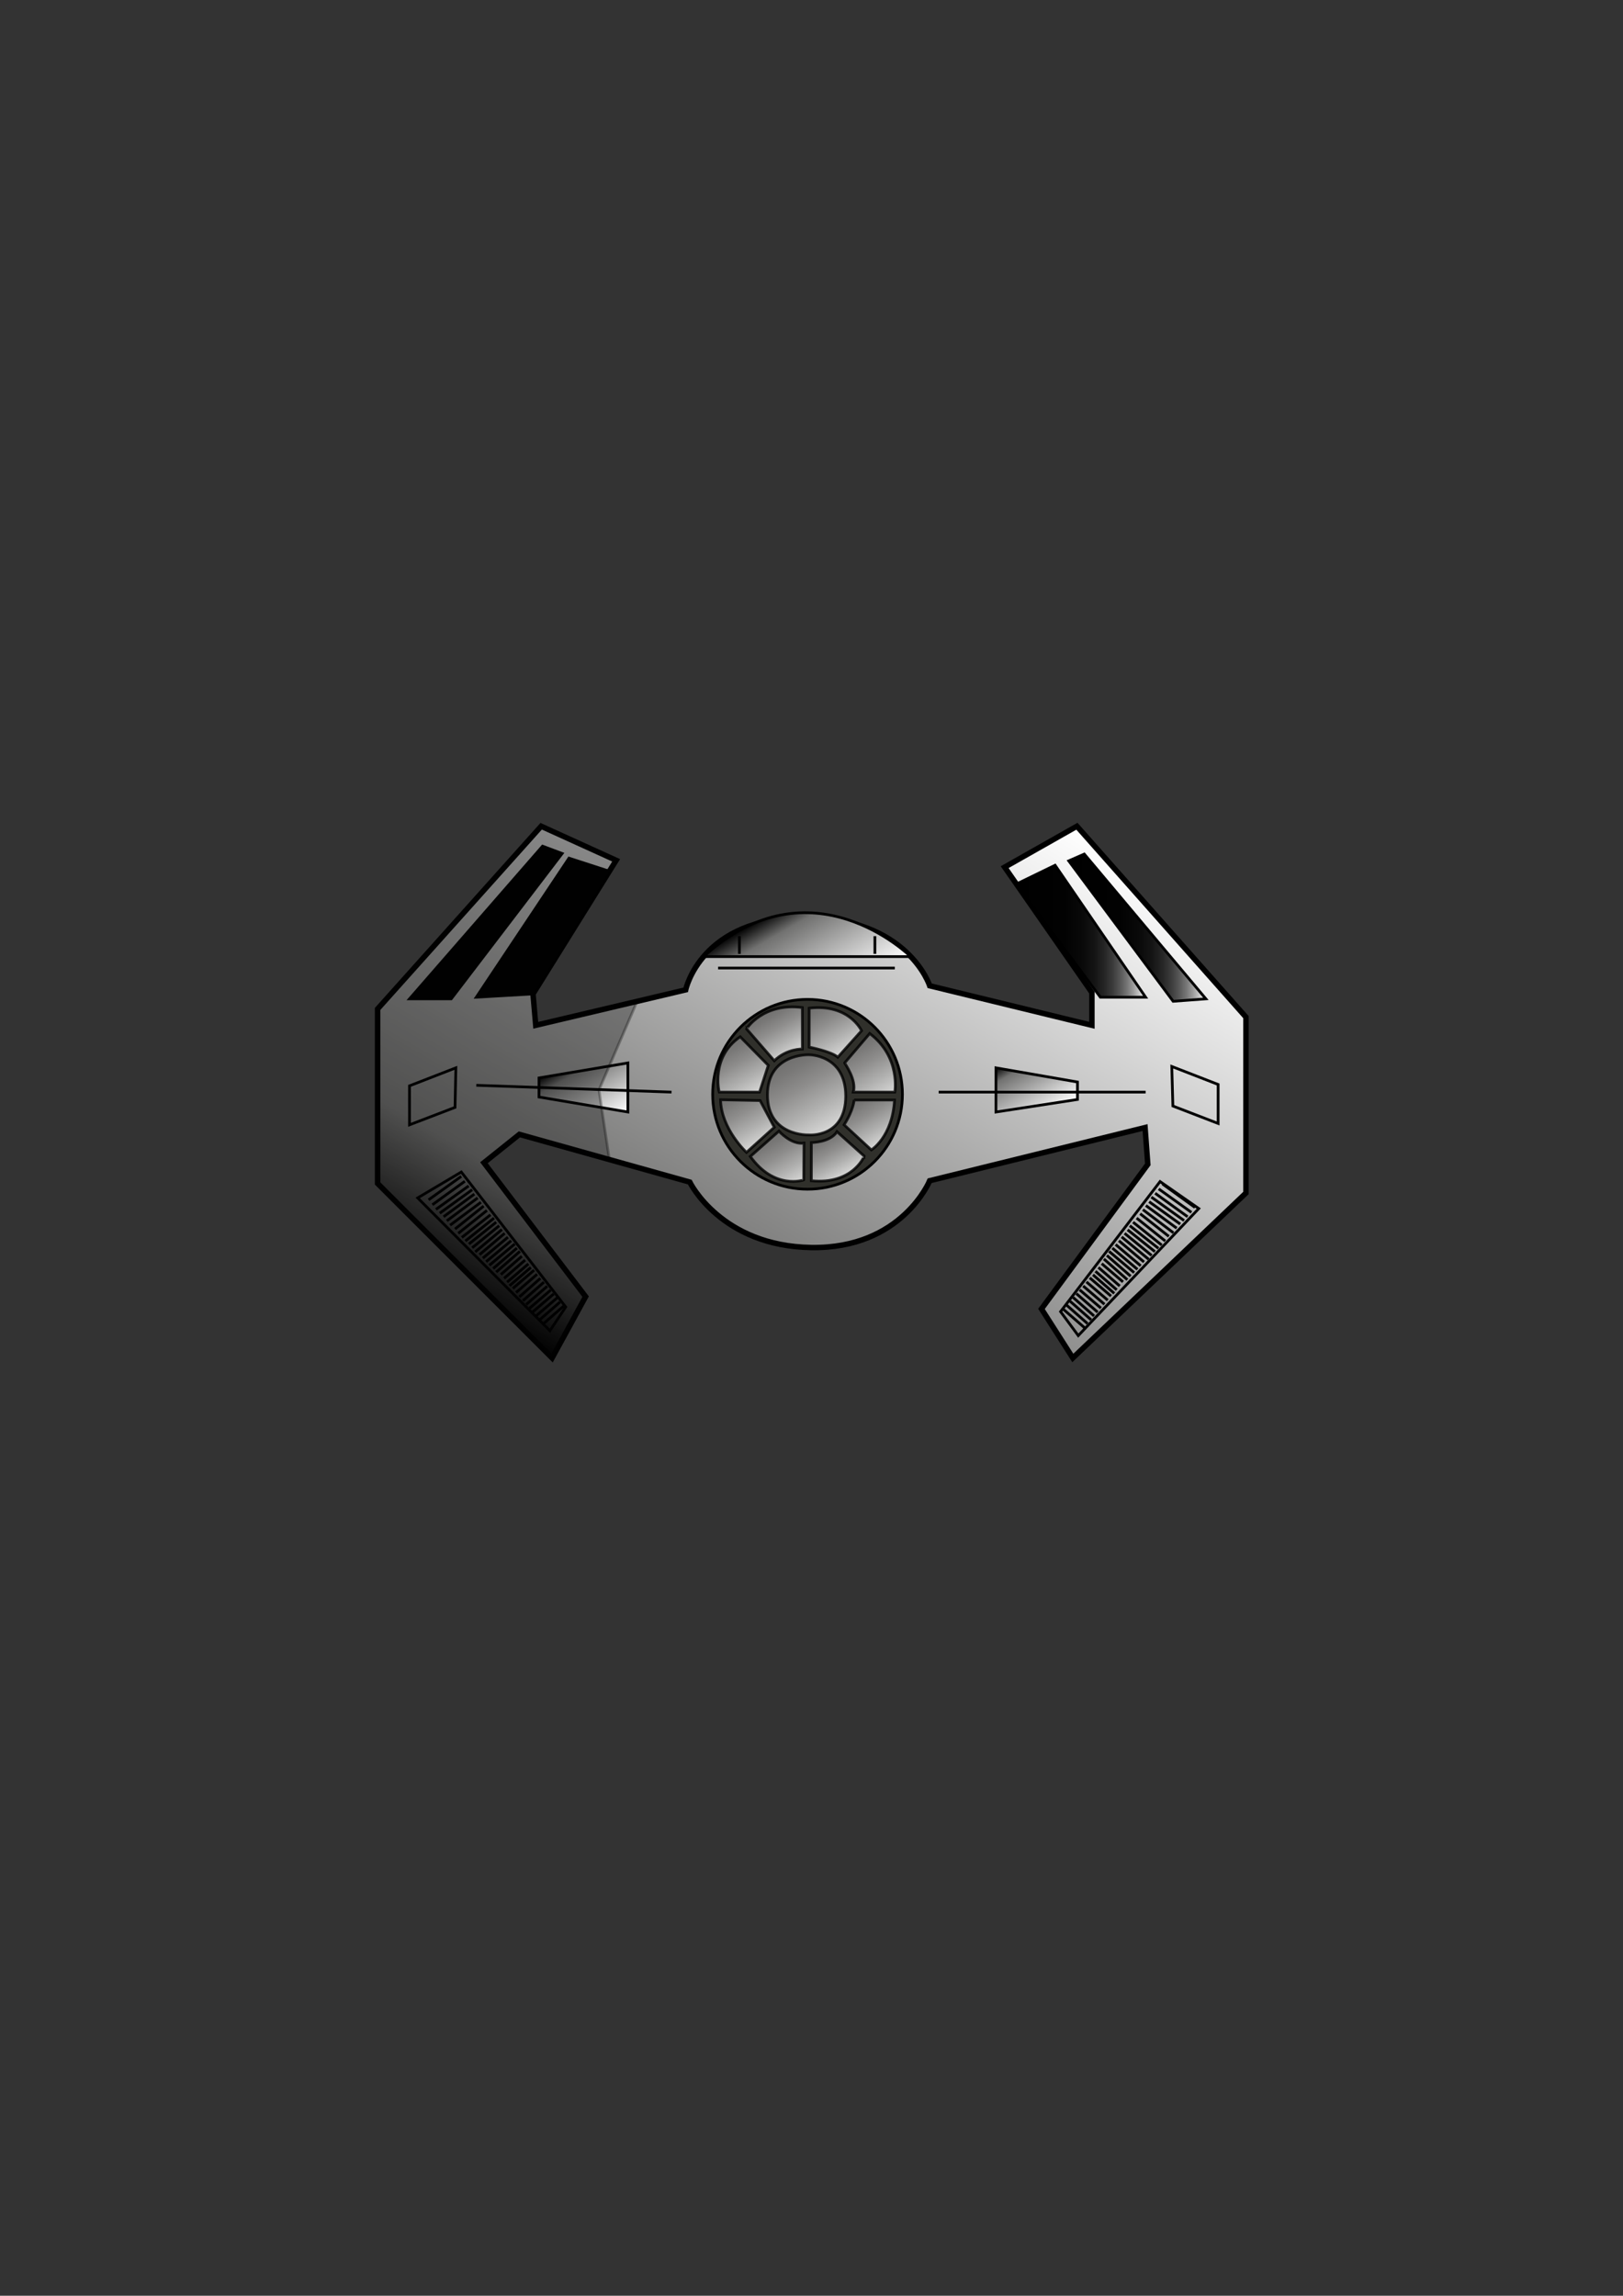 <?xml version="1.0" encoding="utf-8"?>
<!-- Generator: Adobe Illustrator 19.2.0, SVG Export Plug-In . SVG Version: 6.00 Build 0)  -->
<svg version="1.1" id="Calque_2" xmlns="http://www.w3.org/2000/svg" xmlns:xlink="http://www.w3.org/1999/xlink" x="0px" y="0px"
	 viewBox="0 0 595.3 841.9" style="enable-background:new 0 0 595.3 841.9;" xml:space="preserve">
<rect x="0" y="0" width="595.3" height="841.9" fill="#333333" stroke="none"/>
<style type="text/css">
	.st0{fill:url(#SVGID_1_);stroke:#000000;stroke-width:2;stroke-miterlimit:10;}
	.st1{stroke:#000000;stroke-miterlimit:10;}
	.st2{fill:none;stroke:#000000;stroke-miterlimit:10;}
	.st3{fill:url(#SVGID_2_);stroke:#000000;stroke-miterlimit:10;}
	.st4{fill:url(#SVGID_3_);stroke:#000000;stroke-miterlimit:10;}
	.st5{fill:url(#SVGID_4_);stroke:#000000;stroke-miterlimit:10;}
	.st6{fill:url(#SVGID_5_);stroke:#000000;stroke-miterlimit:10;}
	.st7{fill:url(#SVGID_6_);stroke:#000000;stroke-miterlimit:10;}
	.st8{fill:#EDEDED;stroke:#000000;stroke-miterlimit:10;}
	.st9{opacity:0.3;fill:#050504;stroke:#000000;stroke-miterlimit:10;enable-background:new    ;}
	.st10{fill:url(#SVGID_7_);stroke:#000000;stroke-miterlimit:10;}
	.st11{fill:url(#SVGID_8_);stroke:#000000;stroke-miterlimit:10;}
	.st12{fill:url(#SVGID_9_);stroke:#000000;stroke-miterlimit:10;}
	.st13{fill:url(#SVGID_10_);stroke:#000000;stroke-miterlimit:10;}
	.st14{fill:url(#SVGID_11_);stroke:#000000;stroke-miterlimit:10;}
	.st15{fill:url(#SVGID_12_);stroke:#000000;stroke-miterlimit:10;}
	.st16{fill:url(#SVGID_13_);stroke:#000000;stroke-miterlimit:10;}
	.st17{fill:url(#SVGID_14_);stroke:#000000;stroke-miterlimit:10;}
	.st18{fill:url(#SVGID_15_);stroke:#000000;stroke-miterlimit:10;}
	.st19{fill:url(#SVGID_16_);stroke:#000000;stroke-miterlimit:10;}
	.st20{fill:url(#SVGID_17_);stroke:#000000;stroke-miterlimit:10;}
	.st21{fill:url(#SVGID_18_);stroke:#000000;stroke-miterlimit:10;}
	.st22{fill:url(#SVGID_19_);stroke:#000000;stroke-miterlimit:10;}
	.st23{fill:url(#SVGID_20_);stroke:#000000;stroke-miterlimit:10;}
	.st24{fill:url(#SVGID_21_);stroke:#000000;stroke-miterlimit:10;}
	.st25{fill:url(#SVGID_22_);stroke:#000000;stroke-miterlimit:10;}
	.st26{fill:url(#SVGID_23_);stroke:#000000;stroke-miterlimit:10;}
	.st27{fill:url(#SVGID_24_);stroke:#000000;stroke-miterlimit:10;}
	.st28{fill:url(#SVGID_25_);stroke:#000000;stroke-miterlimit:10;}
	.st29{fill:url(#SVGID_26_);stroke:#000000;stroke-miterlimit:10;}
	.st30{fill:url(#SVGID_27_);stroke:#000000;stroke-miterlimit:10;}
	.st31{fill:url(#SVGID_28_);stroke:#000000;stroke-miterlimit:10;}
	.st32{fill:url(#SVGID_29_);stroke:#000000;stroke-miterlimit:10;}
	.st33{fill:url(#SVGID_30_);stroke:#000000;stroke-miterlimit:10;}
	.st34{fill:url(#SVGID_31_);stroke:#000000;stroke-miterlimit:10;}
	.st35{fill:url(#SVGID_32_);stroke:#000000;stroke-miterlimit:10;}
	.st36{fill:url(#SVGID_33_);stroke:#000000;stroke-miterlimit:10;}
	.st37{fill:url(#SVGID_34_);stroke:#000000;stroke-miterlimit:10;}
	.st38{fill:url(#SVGID_35_);stroke:#000000;stroke-miterlimit:10;}
	.st39{fill:url(#SVGID_36_);stroke:#000000;stroke-miterlimit:10;}
	.st40{fill:url(#SVGID_37_);stroke:#000000;stroke-miterlimit:10;}
	.st41{fill:url(#SVGID_38_);stroke:#000000;stroke-miterlimit:10;}
	.st42{fill:url(#SVGID_39_);stroke:#000000;stroke-miterlimit:10;}
	.st43{fill:url(#SVGID_40_);stroke:#000000;stroke-miterlimit:10;}
	.st44{fill:url(#SVGID_41_);stroke:#000000;stroke-miterlimit:10;}
	.st45{fill:url(#SVGID_42_);stroke:#000000;stroke-miterlimit:10;}
	.st46{fill:url(#SVGID_43_);stroke:#000000;stroke-miterlimit:10;}
	.st47{fill:url(#SVGID_44_);stroke:#000000;stroke-miterlimit:10;}
	.st48{fill:url(#SVGID_45_);stroke:#000000;stroke-miterlimit:10;}
	.st49{fill:url(#SVGID_46_);stroke:#000000;stroke-miterlimit:10;}
	.st50{fill:url(#SVGID_47_);stroke:#000000;stroke-miterlimit:10;}
	.st51{fill:url(#SVGID_48_);stroke:#000000;stroke-miterlimit:10;}
	.st52{fill:url(#SVGID_49_);stroke:#000000;stroke-miterlimit:10;}
	.st53{fill:url(#SVGID_50_);stroke:#000000;stroke-miterlimit:10;}
	.st54{fill:url(#SVGID_51_);stroke:#000000;stroke-miterlimit:10;}
	.st55{fill:url(#SVGID_52_);stroke:#000000;stroke-miterlimit:10;}
	.st56{fill:url(#SVGID_53_);stroke:#000000;stroke-miterlimit:10;}
	.st57{fill:url(#SVGID_54_);stroke:#000000;stroke-miterlimit:10;}
	.st58{fill:url(#SVGID_55_);stroke:#000000;stroke-miterlimit:10;}
	.st59{fill:url(#SVGID_56_);stroke:#000000;stroke-miterlimit:10;}
	.st60{fill:url(#SVGID_57_);stroke:#000000;stroke-miterlimit:10;}
	.st61{fill:url(#SVGID_58_);stroke:#000000;stroke-miterlimit:10;}
	.st62{fill:url(#SVGID_59_);stroke:#000000;stroke-miterlimit:10;}
	.st63{fill:url(#SVGID_60_);stroke:#000000;stroke-miterlimit:10;}
	.st64{fill:url(#SVGID_61_);stroke:#000000;stroke-miterlimit:10;}
	.st65{fill:url(#SVGID_62_);stroke:#000000;stroke-miterlimit:10;}
	.st66{fill:url(#SVGID_63_);stroke:#000000;stroke-miterlimit:10;}
	.st67{fill:url(#SVGID_64_);stroke:#000000;stroke-miterlimit:10;}
	.st68{fill:url(#SVGID_65_);stroke:#000000;stroke-miterlimit:10;}
	.st69{fill:url(#SVGID_66_);stroke:#000000;stroke-miterlimit:10;}
	.st70{fill:url(#SVGID_67_);stroke:#000000;stroke-miterlimit:10;}
	.st71{fill:url(#SVGID_68_);stroke:#000000;stroke-miterlimit:10;}
	.st72{fill:url(#SVGID_69_);stroke:#000000;stroke-miterlimit:10;}
	.st73{fill:url(#SVGID_70_);stroke:#000000;stroke-miterlimit:10;}
	.st74{fill:url(#SVGID_71_);stroke:#000000;stroke-miterlimit:10;}
	.st75{fill:url(#SVGID_72_);stroke:#000000;stroke-miterlimit:10;}
	.st76{fill:url(#SVGID_73_);stroke:#000000;stroke-miterlimit:10;}
	.st77{fill:#30302B;stroke:#000000;stroke-miterlimit:10;}
	.st78{opacity:0.81;fill:url(#SVGID_74_);stroke:#000000;stroke-miterlimit:10;}
	.st79{opacity:0.81;fill:url(#SVGID_75_);stroke:#000000;stroke-miterlimit:10;}
	.st80{opacity:0.81;fill:url(#SVGID_76_);stroke:#000000;stroke-miterlimit:10;}
	.st81{opacity:0.81;fill:url(#SVGID_77_);stroke:#000000;stroke-miterlimit:10;}
	.st82{opacity:0.81;fill:url(#SVGID_78_);stroke:#000000;stroke-miterlimit:10;}
	.st83{opacity:0.81;fill:url(#SVGID_79_);stroke:#000000;stroke-miterlimit:10;}
	.st84{opacity:0.81;fill:url(#SVGID_80_);stroke:#000000;stroke-miterlimit:10;}
	.st85{opacity:0.81;fill:url(#SVGID_81_);stroke:#000000;stroke-miterlimit:10;}
	.st86{opacity:0.81;fill:url(#SVGID_82_);stroke:#000000;stroke-miterlimit:10;}
</style>
<linearGradient id="SVGID_1_" gradientUnits="userSpaceOnUse" x1="233.126" y1="515.682" x2="365.688" y2="286.077">
	<stop  offset="0" style="stop-color:#000000"/>
	<stop  offset="0.191" style="stop-color:#717170"/>
	<stop  offset="1" style="stop-color:#FFFFFF"/>
</linearGradient>
<path class="st0" d="M226,315.5l-30.5,49l1,11.5l55-13c0,0,5.5-26.5,43.5-26.5s46,25,46,25l59.5,14.5v-12l-32-46l26.5-15l62,70v64.5
	L393.5,498L382,480l39-53l-1-13.5L341,433c0,0-10.2,25-43.4,24.5s-44.6-24-44.6-24L190.5,416l-13,10.4l37.3,49.1L202.5,498l-64-64
	v-64l60-67L226,315.5z"/>
<polygon class="st1" points="150.2,366.3 199,310.3 206.2,313 165.5,366.3 "/>
<polygon class="st1" points="174.7,365.7 195.5,364.5 223.5,319.5 208.7,314.7 "/>
<polygon class="st2" points="153.2,439.3 201.7,488 207.5,479.3 169.2,429.8 "/>
<path class="st2" d="M156.5,440.3"/>
<polygon class="st2" points="425.5,433.3 439.7,443.2 395.5,489.8 389,481 "/>
<linearGradient id="SVGID_2_" gradientUnits="userSpaceOnUse" x1="392" y1="340.2" x2="442.3" y2="340.2">
	<stop  offset="0" style="stop-color:#000000"/>
	<stop  offset="0.373" style="stop-color:#020202"/>
	<stop  offset="0.507" style="stop-color:#090909"/>
	<stop  offset="0.603" style="stop-color:#141414"/>
	<stop  offset="0.68" style="stop-color:#252525"/>
	<stop  offset="0.746" style="stop-color:#3B3B3B"/>
	<stop  offset="0.805" style="stop-color:#575757"/>
	<stop  offset="0.858" style="stop-color:#777777"/>
	<stop  offset="0.907" style="stop-color:#9D9D9D"/>
	<stop  offset="0.952" style="stop-color:#C8C8C8"/>
	<stop  offset="0.993" style="stop-color:#F6F6F6"/>
	<stop  offset="1" style="stop-color:#FFFFFF"/>
</linearGradient>
<polygon class="st3" points="392,315.7 397.7,313.2 442.3,366.3 430.3,367.2 "/>
<linearGradient id="SVGID_3_" gradientUnits="userSpaceOnUse" x1="372.8" y1="341.5" x2="420.2" y2="341.5">
	<stop  offset="0" style="stop-color:#000000"/>
	<stop  offset="0.373" style="stop-color:#020202"/>
	<stop  offset="0.507" style="stop-color:#090909"/>
	<stop  offset="0.603" style="stop-color:#141414"/>
	<stop  offset="0.68" style="stop-color:#252525"/>
	<stop  offset="0.746" style="stop-color:#3B3B3B"/>
	<stop  offset="0.805" style="stop-color:#575757"/>
	<stop  offset="0.858" style="stop-color:#777777"/>
	<stop  offset="0.907" style="stop-color:#9D9D9D"/>
	<stop  offset="0.952" style="stop-color:#C8C8C8"/>
	<stop  offset="0.993" style="stop-color:#F6F6F6"/>
	<stop  offset="1" style="stop-color:#FFFFFF"/>
</linearGradient>
<polygon class="st4" points="387,317.3 420.2,365.7 403.6,365.7 372.8,324.2 "/>
<line class="st2" x1="263.4" y1="355" x2="328.2" y2="355"/>
<linearGradient id="SVGID_4_" gradientUnits="userSpaceOnUse" x1="371.879" y1="387.801" x2="384.377" y2="409.449">
	<stop  offset="0" style="stop-color:#000000"/>
	<stop  offset="0.191" style="stop-color:#717170"/>
	<stop  offset="1" style="stop-color:#FFFFFF"/>
</linearGradient>
<polygon class="st5" points="365.3,391.6 365.3,407.8 395.2,403.2 395.2,396.8 "/>
<linearGradient id="SVGID_5_" gradientUnits="userSpaceOnUse" x1="209.6" y1="388.429" x2="223.163" y2="411.921">
	<stop  offset="0" style="stop-color:#000000"/>
	<stop  offset="0.191" style="stop-color:#717170"/>
	<stop  offset="1" style="stop-color:#FFFFFF"/>
</linearGradient>
<polygon class="st6" points="230.3,389.8 230.3,407.8 197.7,402.3 197.7,395.3 "/>
<linearGradient id="SVGID_6_" gradientUnits="userSpaceOnUse" x1="285.676" y1="332.832" x2="305.538" y2="367.233">
	<stop  offset="0" style="stop-color:#000000"/>
	<stop  offset="0.211" style="stop-color:#717170"/>
	<stop  offset="1" style="stop-color:#FFFFFF"/>
</linearGradient>
<path class="st7" d="M258.1,350.8H334C334,350.8,297.5,314.6,258.1,350.8z"/>
<path class="st8" d="M320.9,341.5"/>
<line class="st2" x1="320.9" y1="349.8" x2="320.9" y2="343.3"/>
<line class="st2" x1="271.2" y1="349.8" x2="271.2" y2="343.3"/>
<line class="st2" x1="246.3" y1="400.5" x2="174.7" y2="398"/>
<line class="st2" x1="344.3" y1="400.5" x2="420.2" y2="400.5"/>
<polygon class="st9" points="226,315.5 195.5,364.5 196.5,376 233.7,367.2 219.7,399.7 223.5,425.2 190.5,416 177.5,426.4 
	214.8,475.5 202.5,498 138.5,434 138.5,370 198.5,303 "/>
<linearGradient id="SVGID_7_" gradientUnits="userSpaceOnUse" x1="429" y1="432.654" x2="435.71" y2="444.276">
	<stop  offset="0" style="stop-color:#000000"/>
	<stop  offset="0.191" style="stop-color:#717170"/>
	<stop  offset="1" style="stop-color:#FFFFFF"/>
</linearGradient>
<line class="st10" x1="426.4" y1="434.2" x2="438.3" y2="442.8"/>
<linearGradient id="SVGID_8_" gradientUnits="userSpaceOnUse" x1="427.655" y1="434.447" x2="434.365" y2="446.069">
	<stop  offset="0" style="stop-color:#000000"/>
	<stop  offset="0.191" style="stop-color:#717170"/>
	<stop  offset="1" style="stop-color:#FFFFFF"/>
</linearGradient>
<line class="st11" x1="425" y1="436" x2="437" y2="444.6"/>
<linearGradient id="SVGID_9_" gradientUnits="userSpaceOnUse" x1="426.31" y1="436.129" x2="433.02" y2="447.751">
	<stop  offset="0" style="stop-color:#000000"/>
	<stop  offset="0.191" style="stop-color:#717170"/>
	<stop  offset="1" style="stop-color:#FFFFFF"/>
</linearGradient>
<line class="st12" x1="423.7" y1="437.6" x2="435.6" y2="446.2"/>
<linearGradient id="SVGID_10_" gradientUnits="userSpaceOnUse" x1="424.968" y1="437.511" x2="431.678" y2="449.133">
	<stop  offset="0" style="stop-color:#000000"/>
	<stop  offset="0.191" style="stop-color:#717170"/>
	<stop  offset="1" style="stop-color:#FFFFFF"/>
</linearGradient>
<line class="st13" x1="422.3" y1="439" x2="434.3" y2="447.6"/>
<linearGradient id="SVGID_11_" gradientUnits="userSpaceOnUse" x1="423.988" y1="439.234" x2="430.378" y2="450.303" gradientTransform="matrix(1 9.353464e-03 -9.353464e-03 1 4.195 -3.962)">
	<stop  offset="0" style="stop-color:#000000"/>
	<stop  offset="0.191" style="stop-color:#717170"/>
	<stop  offset="1" style="stop-color:#FFFFFF"/>
</linearGradient>
<line class="st14" x1="421.5" y1="440.7" x2="432.9" y2="448.9"/>
<linearGradient id="SVGID_12_" gradientUnits="userSpaceOnUse" x1="422.754" y1="440.714" x2="429.144" y2="451.783" gradientTransform="matrix(1 1.843120e-02 -1.843120e-02 1 8.326 -7.751)">
	<stop  offset="0" style="stop-color:#000000"/>
	<stop  offset="0.191" style="stop-color:#717170"/>
	<stop  offset="1" style="stop-color:#FFFFFF"/>
</linearGradient>
<line class="st15" x1="420.3" y1="442.1" x2="431.6" y2="450.4"/>
<linearGradient id="SVGID_13_" gradientUnits="userSpaceOnUse" x1="421.575" y1="442.275" x2="427.966" y2="453.344" gradientTransform="matrix(1 2.755165e-02 -2.755165e-02 1 12.537 -11.5)">
	<stop  offset="0" style="stop-color:#000000"/>
	<stop  offset="0.191" style="stop-color:#717170"/>
	<stop  offset="1" style="stop-color:#FFFFFF"/>
</linearGradient>
<line class="st16" x1="419.2" y1="443.6" x2="430.4" y2="452.1"/>
<linearGradient id="SVGID_14_" gradientUnits="userSpaceOnUse" x1="420.174" y1="443.779" x2="426.333" y2="454.445" gradientTransform="matrix(0.999 3.414411e-02 -3.414411e-02 0.999 15.76 -14.057)">
	<stop  offset="0" style="stop-color:#000000"/>
	<stop  offset="0.191" style="stop-color:#717170"/>
	<stop  offset="1" style="stop-color:#FFFFFF"/>
</linearGradient>
<line class="st17" x1="418.2" y1="445.1" x2="428.7" y2="453.4"/>
<linearGradient id="SVGID_15_" gradientUnits="userSpaceOnUse" x1="418.962" y1="445.448" x2="425.12" y2="456.115" gradientTransform="matrix(0.999 3.414411e-02 -3.414411e-02 0.999 15.76 -14.057)">
	<stop  offset="0" style="stop-color:#000000"/>
	<stop  offset="0.191" style="stop-color:#717170"/>
	<stop  offset="1" style="stop-color:#FFFFFF"/>
</linearGradient>
<line class="st18" x1="416.9" y1="446.7" x2="427.4" y2="455.1"/>
<linearGradient id="SVGID_16_" gradientUnits="userSpaceOnUse" x1="417.75" y1="447.013" x2="423.908" y2="457.68" gradientTransform="matrix(0.999 3.414411e-02 -3.414411e-02 0.999 15.76 -14.057)">
	<stop  offset="0" style="stop-color:#000000"/>
	<stop  offset="0.191" style="stop-color:#717170"/>
	<stop  offset="1" style="stop-color:#FFFFFF"/>
</linearGradient>
<line class="st19" x1="415.6" y1="448.2" x2="426.1" y2="456.6"/>
<linearGradient id="SVGID_17_" gradientUnits="userSpaceOnUse" x1="416.539" y1="448.3" x2="422.698" y2="458.967" gradientTransform="matrix(0.999 3.414411e-02 -3.414411e-02 0.999 15.76 -14.057)">
	<stop  offset="0" style="stop-color:#000000"/>
	<stop  offset="0.191" style="stop-color:#717170"/>
	<stop  offset="1" style="stop-color:#FFFFFF"/>
</linearGradient>
<line class="st20" x1="414.4" y1="449.5" x2="424.9" y2="457.8"/>
<linearGradient id="SVGID_18_" gradientUnits="userSpaceOnUse" x1="415.752" y1="449.978" x2="421.619" y2="460.14" gradientTransform="matrix(0.999 4.349063e-02 -4.349063e-02 0.999 20.088 -17.874)">
	<stop  offset="0" style="stop-color:#000000"/>
	<stop  offset="0.191" style="stop-color:#717170"/>
	<stop  offset="1" style="stop-color:#FFFFFF"/>
</linearGradient>
<line class="st21" x1="413.6" y1="451" x2="423.6" y2="459"/>
<linearGradient id="SVGID_19_" gradientUnits="userSpaceOnUse" x1="414.73" y1="451.429" x2="420.598" y2="461.594" gradientTransform="matrix(0.999 5.255876e-02 -5.255876e-02 0.999 24.346 -21.519)">
	<stop  offset="0" style="stop-color:#000000"/>
	<stop  offset="0.191" style="stop-color:#717170"/>
	<stop  offset="1" style="stop-color:#FFFFFF"/>
</linearGradient>
<line class="st22" x1="412.5" y1="452.3" x2="422.4" y2="460.4"/>
<linearGradient id="SVGID_20_" gradientUnits="userSpaceOnUse" x1="413.756" y1="452.952" x2="419.627" y2="463.12" gradientTransform="matrix(0.998 6.166674e-02 -6.166674e-02 0.998 28.683 -25.122)">
	<stop  offset="0" style="stop-color:#000000"/>
	<stop  offset="0.191" style="stop-color:#717170"/>
	<stop  offset="1" style="stop-color:#FFFFFF"/>
</linearGradient>
<line class="st23" x1="411.4" y1="453.6" x2="421.3" y2="461.8"/>
<linearGradient id="SVGID_21_" gradientUnits="userSpaceOnUse" x1="411.963" y1="453.857" x2="417.458" y2="463.375" gradientTransform="matrix(0.997 7.718100e-02 -7.718100e-02 0.997 36.959 -30.322)">
	<stop  offset="0" style="stop-color:#000000"/>
	<stop  offset="0.191" style="stop-color:#717170"/>
	<stop  offset="1" style="stop-color:#FFFFFF"/>
</linearGradient>
<line class="st24" x1="410.4" y1="455" x2="419.6" y2="462.8"/>
<linearGradient id="SVGID_22_" gradientUnits="userSpaceOnUse" x1="410.861" y1="455.326" x2="416.356" y2="464.844" gradientTransform="matrix(0.997 7.718100e-02 -7.718100e-02 0.997 36.959 -30.322)">
	<stop  offset="0" style="stop-color:#000000"/>
	<stop  offset="0.191" style="stop-color:#717170"/>
	<stop  offset="1" style="stop-color:#FFFFFF"/>
</linearGradient>
<line class="st25" x1="409.2" y1="456.4" x2="418.4" y2="464.2"/>
<linearGradient id="SVGID_23_" gradientUnits="userSpaceOnUse" x1="409.76" y1="456.703" x2="415.255" y2="466.221" gradientTransform="matrix(0.997 7.718100e-02 -7.718100e-02 0.997 36.959 -30.322)">
	<stop  offset="0" style="stop-color:#000000"/>
	<stop  offset="0.191" style="stop-color:#717170"/>
	<stop  offset="1" style="stop-color:#FFFFFF"/>
</linearGradient>
<line class="st26" x1="408" y1="457.7" x2="417.2" y2="465.5"/>
<linearGradient id="SVGID_24_" gradientUnits="userSpaceOnUse" x1="408.649" y1="458.012" x2="414.144" y2="467.529" gradientTransform="matrix(0.997 7.718100e-02 -7.718100e-02 0.997 36.959 -30.322)">
	<stop  offset="0" style="stop-color:#000000"/>
	<stop  offset="0.191" style="stop-color:#717170"/>
	<stop  offset="1" style="stop-color:#FFFFFF"/>
</linearGradient>
<line class="st27" x1="406.8" y1="458.9" x2="416" y2="466.7"/>
<linearGradient id="SVGID_25_" gradientUnits="userSpaceOnUse" x1="408.097" y1="459.951" x2="413.331" y2="469.016" gradientTransform="matrix(0.995 9.554411e-02 -9.554411e-02 0.995 45.858 -37.407)">
	<stop  offset="0" style="stop-color:#000000"/>
	<stop  offset="0.191" style="stop-color:#717170"/>
	<stop  offset="1" style="stop-color:#FFFFFF"/>
</linearGradient>
<line class="st28" x1="406" y1="460.4" x2="414.7" y2="468"/>
<linearGradient id="SVGID_26_" gradientUnits="userSpaceOnUse" x1="407.253" y1="461.451" x2="412.487" y2="470.516" gradientTransform="matrix(0.995 0.105 -0.105 0.995 50.346 -40.82)">
	<stop  offset="0" style="stop-color:#000000"/>
	<stop  offset="0.191" style="stop-color:#717170"/>
	<stop  offset="1" style="stop-color:#FFFFFF"/>
</linearGradient>
<line class="st29" x1="404.9" y1="461.7" x2="413.5" y2="469.3"/>
<linearGradient id="SVGID_27_" gradientUnits="userSpaceOnUse" x1="405.29" y1="462.932" x2="409.225" y2="469.748" gradientTransform="matrix(1.177 9.420229e-02 -9.656079e-02 1.207 -26.47 -134.41)">
	<stop  offset="0" style="stop-color:#000000"/>
	<stop  offset="0.191" style="stop-color:#717170"/>
	<stop  offset="1" style="stop-color:#FFFFFF"/>
</linearGradient>
<line class="st30" x1="404.1" y1="463.4" x2="411.9" y2="470.1"/>
<linearGradient id="SVGID_28_" gradientUnits="userSpaceOnUse" x1="404.367" y1="464.183" x2="408.302" y2="470.999" gradientTransform="matrix(1.177 9.420229e-02 -9.656079e-02 1.207 -26.47 -134.41)">
	<stop  offset="0" style="stop-color:#000000"/>
	<stop  offset="0.191" style="stop-color:#717170"/>
	<stop  offset="1" style="stop-color:#FFFFFF"/>
</linearGradient>
<line class="st31" x1="402.9" y1="464.8" x2="410.7" y2="471.6"/>
<linearGradient id="SVGID_29_" gradientUnits="userSpaceOnUse" x1="403.519" y1="465.427" x2="407.454" y2="472.243" gradientTransform="matrix(1.177 9.420229e-02 -9.656079e-02 1.207 -26.47 -134.41)">
	<stop  offset="0" style="stop-color:#000000"/>
	<stop  offset="0.191" style="stop-color:#717170"/>
	<stop  offset="1" style="stop-color:#FFFFFF"/>
</linearGradient>
<line class="st32" x1="401.8" y1="466.2" x2="409.6" y2="473"/>
<linearGradient id="SVGID_30_" gradientUnits="userSpaceOnUse" x1="401.897" y1="467.465" x2="405.832" y2="474.281" gradientTransform="matrix(1.177 9.420229e-02 -9.656079e-02 1.207 -26.47 -134.41)">
	<stop  offset="0" style="stop-color:#000000"/>
	<stop  offset="0.191" style="stop-color:#717170"/>
	<stop  offset="1" style="stop-color:#FFFFFF"/>
</linearGradient>
<line class="st33" x1="399.7" y1="468.6" x2="407.5" y2="475.3"/>
<linearGradient id="SVGID_31_" gradientUnits="userSpaceOnUse" x1="401" y1="468.776" x2="404.934" y2="475.591" gradientTransform="matrix(1.177 9.420229e-02 -9.656079e-02 1.207 -26.47 -134.41)">
	<stop  offset="0" style="stop-color:#000000"/>
	<stop  offset="0.191" style="stop-color:#717170"/>
	<stop  offset="1" style="stop-color:#FFFFFF"/>
</linearGradient>
<line class="st34" x1="398.5" y1="470.1" x2="406.3" y2="476.8"/>
<linearGradient id="SVGID_32_" gradientUnits="userSpaceOnUse" x1="400.104" y1="470.103" x2="404.038" y2="476.918" gradientTransform="matrix(1.177 9.420229e-02 -9.656079e-02 1.207 -26.47 -134.41)">
	<stop  offset="0" style="stop-color:#000000"/>
	<stop  offset="0.191" style="stop-color:#717170"/>
	<stop  offset="1" style="stop-color:#FFFFFF"/>
</linearGradient>
<line class="st35" x1="397.3" y1="471.6" x2="405.1" y2="478.3"/>
<linearGradient id="SVGID_33_" gradientUnits="userSpaceOnUse" x1="399.106" y1="471.347" x2="403.041" y2="478.163" gradientTransform="matrix(1.177 9.420229e-02 -9.656079e-02 1.207 -26.47 -134.41)">
	<stop  offset="0" style="stop-color:#000000"/>
	<stop  offset="0.191" style="stop-color:#717170"/>
	<stop  offset="1" style="stop-color:#FFFFFF"/>
</linearGradient>
<line class="st36" x1="396" y1="473" x2="403.8" y2="479.7"/>
<linearGradient id="SVGID_34_" gradientUnits="userSpaceOnUse" x1="398.176" y1="472.619" x2="402.111" y2="479.434" gradientTransform="matrix(1.177 9.420229e-02 -9.656079e-02 1.207 -26.47 -134.41)">
	<stop  offset="0" style="stop-color:#000000"/>
	<stop  offset="0.191" style="stop-color:#717170"/>
	<stop  offset="1" style="stop-color:#FFFFFF"/>
</linearGradient>
<line class="st37" x1="394.8" y1="474.4" x2="402.6" y2="481.2"/>
<linearGradient id="SVGID_35_" gradientUnits="userSpaceOnUse" x1="397.207" y1="473.845" x2="401.142" y2="480.66" gradientTransform="matrix(1.177 9.420229e-02 -9.656079e-02 1.207 -26.47 -134.41)">
	<stop  offset="0" style="stop-color:#000000"/>
	<stop  offset="0.191" style="stop-color:#717170"/>
	<stop  offset="1" style="stop-color:#FFFFFF"/>
</linearGradient>
<line class="st38" x1="393.6" y1="475.8" x2="401.3" y2="482.6"/>
<linearGradient id="SVGID_36_" gradientUnits="userSpaceOnUse" x1="396.37" y1="475.067" x2="400.305" y2="481.883" gradientTransform="matrix(1.177 9.420229e-02 -9.656079e-02 1.207 -26.47 -134.41)">
	<stop  offset="0" style="stop-color:#000000"/>
	<stop  offset="0.191" style="stop-color:#717170"/>
	<stop  offset="1" style="stop-color:#FFFFFF"/>
</linearGradient>
<line class="st39" x1="392.5" y1="477.2" x2="400.2" y2="484"/>
<linearGradient id="SVGID_37_" gradientUnits="userSpaceOnUse" x1="395.392" y1="476.335" x2="399.327" y2="483.151" gradientTransform="matrix(1.177 9.420229e-02 -9.656079e-02 1.207 -26.47 -134.41)">
	<stop  offset="0" style="stop-color:#000000"/>
	<stop  offset="0.191" style="stop-color:#717170"/>
	<stop  offset="1" style="stop-color:#FFFFFF"/>
</linearGradient>
<line class="st40" x1="391.2" y1="478.6" x2="398.9" y2="485.4"/>
<linearGradient id="SVGID_38_" gradientUnits="userSpaceOnUse" x1="394.597" y1="477.719" x2="398.532" y2="484.535" gradientTransform="matrix(1.177 9.420229e-02 -9.656079e-02 1.207 -26.47 -134.41)">
	<stop  offset="0" style="stop-color:#000000"/>
	<stop  offset="0.191" style="stop-color:#717170"/>
	<stop  offset="1" style="stop-color:#FFFFFF"/>
</linearGradient>
<line class="st41" x1="390.1" y1="480.2" x2="397.9" y2="487"/>
<linearGradient id="SVGID_39_" gradientUnits="userSpaceOnUse" x1="402.847" y1="466.535" x2="406.782" y2="473.351" gradientTransform="matrix(1.177 9.420229e-02 -9.656079e-02 1.207 -26.47 -134.41)">
	<stop  offset="0" style="stop-color:#000000"/>
	<stop  offset="0.191" style="stop-color:#717170"/>
	<stop  offset="1" style="stop-color:#FFFFFF"/>
</linearGradient>
<line class="st42" x1="400.9" y1="467.5" x2="408.7" y2="474.3"/>
<linearGradient id="SVGID_40_" gradientUnits="userSpaceOnUse" x1="381.046" y1="429.899" x2="387.756" y2="441.521" gradientTransform="matrix(-1 0 0 1 547.6 0)">
	<stop  offset="0" style="stop-color:#000000"/>
	<stop  offset="0.191" style="stop-color:#717170"/>
	<stop  offset="1" style="stop-color:#FFFFFF"/>
</linearGradient>
<line class="st43" x1="169.2" y1="431.4" x2="157.2" y2="440"/>
<linearGradient id="SVGID_41_" gradientUnits="userSpaceOnUse" x1="379.701" y1="431.693" x2="386.411" y2="443.315" gradientTransform="matrix(-1 0 0 1 547.6 0)">
	<stop  offset="0" style="stop-color:#000000"/>
	<stop  offset="0.191" style="stop-color:#717170"/>
	<stop  offset="1" style="stop-color:#FFFFFF"/>
</linearGradient>
<line class="st44" x1="170.5" y1="433.2" x2="158.6" y2="441.8"/>
<linearGradient id="SVGID_42_" gradientUnits="userSpaceOnUse" x1="378.356" y1="433.374" x2="385.066" y2="444.996" gradientTransform="matrix(-1 0 0 1 547.6 0)">
	<stop  offset="0" style="stop-color:#000000"/>
	<stop  offset="0.191" style="stop-color:#717170"/>
	<stop  offset="1" style="stop-color:#FFFFFF"/>
</linearGradient>
<line class="st45" x1="171.9" y1="434.9" x2="159.9" y2="443.5"/>
<linearGradient id="SVGID_43_" gradientUnits="userSpaceOnUse" x1="377.013" y1="434.756" x2="383.723" y2="446.378" gradientTransform="matrix(-1 0 0 1 547.6 0)">
	<stop  offset="0" style="stop-color:#000000"/>
	<stop  offset="0.191" style="stop-color:#717170"/>
	<stop  offset="1" style="stop-color:#FFFFFF"/>
</linearGradient>
<line class="st46" x1="173.2" y1="436.3" x2="161.3" y2="444.9"/>
<linearGradient id="SVGID_44_" gradientUnits="userSpaceOnUse" x1="376.01" y1="436.928" x2="382.4" y2="447.997" gradientTransform="matrix(-1 9.353464e-03 9.353464e-03 1 543.405 -3.962)">
	<stop  offset="0" style="stop-color:#000000"/>
	<stop  offset="0.191" style="stop-color:#717170"/>
	<stop  offset="1" style="stop-color:#FFFFFF"/>
</linearGradient>
<line class="st47" x1="174" y1="437.9" x2="162.7" y2="446.2"/>
<linearGradient id="SVGID_45_" gradientUnits="userSpaceOnUse" x1="374.757" y1="438.844" x2="381.147" y2="449.913" gradientTransform="matrix(-1 1.843120e-02 1.843120e-02 1 539.274 -7.751)">
	<stop  offset="0" style="stop-color:#000000"/>
	<stop  offset="0.191" style="stop-color:#717170"/>
	<stop  offset="1" style="stop-color:#FFFFFF"/>
</linearGradient>
<line class="st48" x1="175.2" y1="439.3" x2="163.9" y2="447.7"/>
<linearGradient id="SVGID_46_" gradientUnits="userSpaceOnUse" x1="373.563" y1="440.842" x2="379.954" y2="451.911" gradientTransform="matrix(-1 2.755165e-02 2.755165e-02 1 535.063 -11.5)">
	<stop  offset="0" style="stop-color:#000000"/>
	<stop  offset="0.191" style="stop-color:#717170"/>
	<stop  offset="1" style="stop-color:#FFFFFF"/>
</linearGradient>
<line class="st49" x1="176.4" y1="440.9" x2="165.1" y2="449.3"/>
<linearGradient id="SVGID_47_" gradientUnits="userSpaceOnUse" x1="372.154" y1="442.663" x2="378.312" y2="453.33" gradientTransform="matrix(-0.999 3.414411e-02 3.414411e-02 0.999 531.84 -14.057)">
	<stop  offset="0" style="stop-color:#000000"/>
	<stop  offset="0.191" style="stop-color:#717170"/>
	<stop  offset="1" style="stop-color:#FFFFFF"/>
</linearGradient>
<line class="st50" x1="177.4" y1="442.3" x2="166.9" y2="450.7"/>
<linearGradient id="SVGID_48_" gradientUnits="userSpaceOnUse" x1="370.941" y1="444.332" x2="377.1" y2="454.999" gradientTransform="matrix(-0.999 3.414411e-02 3.414411e-02 0.999 531.84 -14.057)">
	<stop  offset="0" style="stop-color:#000000"/>
	<stop  offset="0.191" style="stop-color:#717170"/>
	<stop  offset="1" style="stop-color:#FFFFFF"/>
</linearGradient>
<line class="st51" x1="178.6" y1="443.9" x2="168.1" y2="452.3"/>
<linearGradient id="SVGID_49_" gradientUnits="userSpaceOnUse" x1="369.729" y1="445.898" x2="375.887" y2="456.565" gradientTransform="matrix(-0.999 3.414411e-02 3.414411e-02 0.999 531.84 -14.057)">
	<stop  offset="0" style="stop-color:#000000"/>
	<stop  offset="0.191" style="stop-color:#717170"/>
	<stop  offset="1" style="stop-color:#FFFFFF"/>
</linearGradient>
<line class="st52" x1="179.9" y1="445.5" x2="169.4" y2="453.8"/>
<linearGradient id="SVGID_50_" gradientUnits="userSpaceOnUse" x1="368.519" y1="447.185" x2="374.677" y2="457.852" gradientTransform="matrix(-0.999 3.414411e-02 3.414411e-02 0.999 531.84 -14.057)">
	<stop  offset="0" style="stop-color:#000000"/>
	<stop  offset="0.191" style="stop-color:#717170"/>
	<stop  offset="1" style="stop-color:#FFFFFF"/>
</linearGradient>
<line class="st53" x1="181.2" y1="446.7" x2="170.7" y2="455.1"/>
<linearGradient id="SVGID_51_" gradientUnits="userSpaceOnUse" x1="367.723" y1="449.312" x2="373.59" y2="459.474" gradientTransform="matrix(-0.999 4.349063e-02 4.349063e-02 0.999 527.512 -17.874)">
	<stop  offset="0" style="stop-color:#000000"/>
	<stop  offset="0.191" style="stop-color:#717170"/>
	<stop  offset="1" style="stop-color:#FFFFFF"/>
</linearGradient>
<line class="st54" x1="182" y1="448.2" x2="172" y2="456.2"/>
<linearGradient id="SVGID_52_" gradientUnits="userSpaceOnUse" x1="366.697" y1="451.198" x2="372.565" y2="461.363" gradientTransform="matrix(-0.999 5.255876e-02 5.255876e-02 0.999 523.254 -21.519)">
	<stop  offset="0" style="stop-color:#000000"/>
	<stop  offset="0.191" style="stop-color:#717170"/>
	<stop  offset="1" style="stop-color:#FFFFFF"/>
</linearGradient>
<line class="st55" x1="183.1" y1="449.5" x2="173.2" y2="457.6"/>
<linearGradient id="SVGID_53_" gradientUnits="userSpaceOnUse" x1="365.723" y1="453.159" x2="371.594" y2="463.327" gradientTransform="matrix(-0.998 6.166674e-02 6.166674e-02 0.998 518.917 -25.122)">
	<stop  offset="0" style="stop-color:#000000"/>
	<stop  offset="0.191" style="stop-color:#717170"/>
	<stop  offset="1" style="stop-color:#FFFFFF"/>
</linearGradient>
<line class="st56" x1="184.1" y1="450.9" x2="174.3" y2="459.1"/>
<linearGradient id="SVGID_54_" gradientUnits="userSpaceOnUse" x1="363.939" y1="454.812" x2="369.434" y2="464.33" gradientTransform="matrix(-0.997 7.718100e-02 7.718100e-02 0.997 510.641 -30.322)">
	<stop  offset="0" style="stop-color:#000000"/>
	<stop  offset="0.191" style="stop-color:#717170"/>
	<stop  offset="1" style="stop-color:#FFFFFF"/>
</linearGradient>
<line class="st57" x1="185.1" y1="452.3" x2="175.9" y2="460.1"/>
<linearGradient id="SVGID_55_" gradientUnits="userSpaceOnUse" x1="362.837" y1="456.281" x2="368.332" y2="465.799" gradientTransform="matrix(-0.997 7.718100e-02 7.718100e-02 0.997 510.641 -30.322)">
	<stop  offset="0" style="stop-color:#000000"/>
	<stop  offset="0.191" style="stop-color:#717170"/>
	<stop  offset="1" style="stop-color:#FFFFFF"/>
</linearGradient>
<line class="st58" x1="186.3" y1="453.7" x2="177.1" y2="461.4"/>
<linearGradient id="SVGID_56_" gradientUnits="userSpaceOnUse" x1="361.736" y1="457.658" x2="367.231" y2="467.175" gradientTransform="matrix(-0.997 7.718100e-02 7.718100e-02 0.997 510.641 -30.322)">
	<stop  offset="0" style="stop-color:#000000"/>
	<stop  offset="0.191" style="stop-color:#717170"/>
	<stop  offset="1" style="stop-color:#FFFFFF"/>
</linearGradient>
<line class="st59" x1="187.5" y1="455" x2="178.3" y2="462.7"/>
<linearGradient id="SVGID_57_" gradientUnits="userSpaceOnUse" x1="360.625" y1="458.966" x2="366.12" y2="468.484" gradientTransform="matrix(-0.997 7.718100e-02 7.718100e-02 0.997 510.641 -30.322)">
	<stop  offset="0" style="stop-color:#000000"/>
	<stop  offset="0.191" style="stop-color:#717170"/>
	<stop  offset="1" style="stop-color:#FFFFFF"/>
</linearGradient>
<line class="st60" x1="188.8" y1="456.2" x2="179.5" y2="464"/>
<linearGradient id="SVGID_58_" gradientUnits="userSpaceOnUse" x1="360.099" y1="461.791" x2="365.333" y2="470.856" gradientTransform="matrix(-0.995 9.554411e-02 9.554411e-02 0.995 501.742 -37.407)">
	<stop  offset="0" style="stop-color:#000000"/>
	<stop  offset="0.191" style="stop-color:#717170"/>
	<stop  offset="1" style="stop-color:#FFFFFF"/>
</linearGradient>
<line class="st61" x1="189.6" y1="457.7" x2="180.9" y2="465.2"/>
<linearGradient id="SVGID_59_" gradientUnits="userSpaceOnUse" x1="359.274" y1="463.729" x2="364.507" y2="472.794" gradientTransform="matrix(-0.995 0.105 0.105 0.995 497.254 -40.82)">
	<stop  offset="0" style="stop-color:#000000"/>
	<stop  offset="0.191" style="stop-color:#717170"/>
	<stop  offset="1" style="stop-color:#FFFFFF"/>
</linearGradient>
<line class="st62" x1="190.7" y1="458.9" x2="182" y2="466.5"/>
<linearGradient id="SVGID_60_" gradientUnits="userSpaceOnUse" x1="364.635" y1="463.823" x2="368.57" y2="470.639" gradientTransform="matrix(-1.177 9.420229e-02 9.656079e-02 1.207 574.07 -134.41)">
	<stop  offset="0" style="stop-color:#000000"/>
	<stop  offset="0.191" style="stop-color:#717170"/>
	<stop  offset="1" style="stop-color:#FFFFFF"/>
</linearGradient>
<line class="st63" x1="191.4" y1="460.7" x2="183.7" y2="467.4"/>
<linearGradient id="SVGID_61_" gradientUnits="userSpaceOnUse" x1="363.711" y1="465.074" x2="367.646" y2="471.889" gradientTransform="matrix(-1.177 9.420229e-02 9.656079e-02 1.207 574.07 -134.41)">
	<stop  offset="0" style="stop-color:#000000"/>
	<stop  offset="0.191" style="stop-color:#717170"/>
	<stop  offset="1" style="stop-color:#FFFFFF"/>
</linearGradient>
<line class="st64" x1="192.6" y1="462.1" x2="184.9" y2="468.8"/>
<linearGradient id="SVGID_62_" gradientUnits="userSpaceOnUse" x1="362.864" y1="466.318" x2="366.799" y2="473.133" gradientTransform="matrix(-1.177 9.420229e-02 9.656079e-02 1.207 574.07 -134.41)">
	<stop  offset="0" style="stop-color:#000000"/>
	<stop  offset="0.191" style="stop-color:#717170"/>
	<stop  offset="1" style="stop-color:#FFFFFF"/>
</linearGradient>
<line class="st65" x1="193.8" y1="463.5" x2="186" y2="470.2"/>
<linearGradient id="SVGID_63_" gradientUnits="userSpaceOnUse" x1="361.241" y1="468.356" x2="365.176" y2="475.171" gradientTransform="matrix(-1.177 9.420229e-02 9.656079e-02 1.207 574.07 -134.41)">
	<stop  offset="0" style="stop-color:#000000"/>
	<stop  offset="0.191" style="stop-color:#717170"/>
	<stop  offset="1" style="stop-color:#FFFFFF"/>
</linearGradient>
<line class="st66" x1="195.9" y1="465.8" x2="188.1" y2="472.5"/>
<linearGradient id="SVGID_64_" gradientUnits="userSpaceOnUse" x1="360.344" y1="469.667" x2="364.279" y2="476.482" gradientTransform="matrix(-1.177 9.420229e-02 9.656079e-02 1.207 574.07 -134.41)">
	<stop  offset="0" style="stop-color:#000000"/>
	<stop  offset="0.191" style="stop-color:#717170"/>
	<stop  offset="1" style="stop-color:#FFFFFF"/>
</linearGradient>
<line class="st67" x1="197" y1="467.3" x2="189.3" y2="474"/>
<linearGradient id="SVGID_65_" gradientUnits="userSpaceOnUse" x1="359.448" y1="470.993" x2="363.383" y2="477.809" gradientTransform="matrix(-1.177 9.420229e-02 9.656079e-02 1.207 574.07 -134.41)">
	<stop  offset="0" style="stop-color:#000000"/>
	<stop  offset="0.191" style="stop-color:#717170"/>
	<stop  offset="1" style="stop-color:#FFFFFF"/>
</linearGradient>
<line class="st68" x1="198.2" y1="468.8" x2="190.5" y2="475.6"/>
<linearGradient id="SVGID_66_" gradientUnits="userSpaceOnUse" x1="358.451" y1="472.238" x2="362.386" y2="479.053" gradientTransform="matrix(-1.177 9.420229e-02 9.656079e-02 1.207 574.07 -134.41)">
	<stop  offset="0" style="stop-color:#000000"/>
	<stop  offset="0.191" style="stop-color:#717170"/>
	<stop  offset="1" style="stop-color:#FFFFFF"/>
</linearGradient>
<line class="st69" x1="199.5" y1="470.2" x2="191.8" y2="477"/>
<linearGradient id="SVGID_67_" gradientUnits="userSpaceOnUse" x1="357.52" y1="473.51" x2="361.455" y2="480.325" gradientTransform="matrix(-1.177 9.420229e-02 9.656079e-02 1.207 574.07 -134.41)">
	<stop  offset="0" style="stop-color:#000000"/>
	<stop  offset="0.191" style="stop-color:#717170"/>
	<stop  offset="1" style="stop-color:#FFFFFF"/>
</linearGradient>
<line class="st70" x1="200.7" y1="471.7" x2="193" y2="478.4"/>
<linearGradient id="SVGID_68_" gradientUnits="userSpaceOnUse" x1="356.551" y1="474.736" x2="360.486" y2="481.551" gradientTransform="matrix(-1.177 9.420229e-02 9.656079e-02 1.207 574.07 -134.41)">
	<stop  offset="0" style="stop-color:#000000"/>
	<stop  offset="0.191" style="stop-color:#717170"/>
	<stop  offset="1" style="stop-color:#FFFFFF"/>
</linearGradient>
<line class="st71" x1="202" y1="473.1" x2="194.2" y2="479.8"/>
<linearGradient id="SVGID_69_" gradientUnits="userSpaceOnUse" x1="355.715" y1="475.958" x2="359.649" y2="482.774" gradientTransform="matrix(-1.177 9.420229e-02 9.656079e-02 1.207 574.07 -134.41)">
	<stop  offset="0" style="stop-color:#000000"/>
	<stop  offset="0.191" style="stop-color:#717170"/>
	<stop  offset="1" style="stop-color:#FFFFFF"/>
</linearGradient>
<line class="st72" x1="203.1" y1="474.5" x2="195.3" y2="481.2"/>
<linearGradient id="SVGID_70_" gradientUnits="userSpaceOnUse" x1="354.736" y1="477.226" x2="358.671" y2="484.042" gradientTransform="matrix(-1.177 9.420229e-02 9.656079e-02 1.207 574.07 -134.41)">
	<stop  offset="0" style="stop-color:#000000"/>
	<stop  offset="0.191" style="stop-color:#717170"/>
	<stop  offset="1" style="stop-color:#FFFFFF"/>
</linearGradient>
<line class="st73" x1="204.4" y1="475.9" x2="196.6" y2="482.6"/>
<linearGradient id="SVGID_71_" gradientUnits="userSpaceOnUse" x1="353.942" y1="478.61" x2="357.877" y2="485.426" gradientTransform="matrix(-1.177 9.420229e-02 9.656079e-02 1.207 574.07 -134.41)">
	<stop  offset="0" style="stop-color:#000000"/>
	<stop  offset="0.191" style="stop-color:#717170"/>
	<stop  offset="1" style="stop-color:#FFFFFF"/>
</linearGradient>
<line class="st74" x1="205.4" y1="477.5" x2="197.7" y2="484.2"/>
<linearGradient id="SVGID_72_" gradientUnits="userSpaceOnUse" x1="353.007" y1="479.972" x2="356.942" y2="486.787" gradientTransform="matrix(-1.177 9.420229e-02 9.656079e-02 1.207 574.07 -134.41)">
	<stop  offset="0" style="stop-color:#000000"/>
	<stop  offset="0.191" style="stop-color:#717170"/>
	<stop  offset="1" style="stop-color:#FFFFFF"/>
</linearGradient>
<line class="st75" x1="206.7" y1="479" x2="198.9" y2="485.8"/>
<linearGradient id="SVGID_73_" gradientUnits="userSpaceOnUse" x1="362.191" y1="467.426" x2="366.126" y2="474.241" gradientTransform="matrix(-1.177 9.420229e-02 9.656079e-02 1.207 574.07 -134.41)">
	<stop  offset="0" style="stop-color:#000000"/>
	<stop  offset="0.191" style="stop-color:#717170"/>
	<stop  offset="1" style="stop-color:#FFFFFF"/>
</linearGradient>
<line class="st76" x1="194.7" y1="464.8" x2="186.9" y2="471.5"/>
<polygon class="st2" points="150.2,398.2 150.2,412.5 166.9,406.1 167.2,391.6 "/>
<polygon class="st2" points="446.8,397.7 446.8,412 430.2,405.6 429.8,391.1 "/>
<circle class="st77" cx="296.2" cy="401.3" r="34.8"/>
<linearGradient id="SVGID_74_" gradientUnits="userSpaceOnUse" x1="300.761" y1="417.175" x2="309.082" y2="431.587">
	<stop  offset="0" style="stop-color:#807F7F"/>
	<stop  offset="0.143" style="stop-color:#8A8989"/>
	<stop  offset="0.384" style="stop-color:#A4A3A3"/>
	<stop  offset="0.692" style="stop-color:#CECECE"/>
	<stop  offset="1" style="stop-color:#FFFFFF"/>
</linearGradient>
<path class="st78" d="M297.6,433v-14c0,0,6.9,0,9.4-4l10,9C317,424,312.8,434.5,297.6,433z"/>
<linearGradient id="SVGID_75_" gradientUnits="userSpaceOnUse" x1="282.246" y1="416.794" x2="292.272" y2="434.159">
	<stop  offset="0" style="stop-color:#807F7F"/>
	<stop  offset="0.143" style="stop-color:#8A8989"/>
	<stop  offset="0.384" style="stop-color:#A4A3A3"/>
	<stop  offset="0.692" style="stop-color:#CECECE"/>
	<stop  offset="1" style="stop-color:#FFFFFF"/>
</linearGradient>
<path class="st79" d="M275.2,424.1l10.5-9.3c0,0,4.5,5.1,9.2,4.4l-0.1,13.5C294.8,432.7,284.1,436.5,275.2,424.1z"/>
<linearGradient id="SVGID_76_" gradientUnits="userSpaceOnUse" x1="315.449" y1="402.059" x2="324.991" y2="418.587">
	<stop  offset="0" style="stop-color:#807F7F"/>
	<stop  offset="0.143" style="stop-color:#8A8989"/>
	<stop  offset="0.384" style="stop-color:#A4A3A3"/>
	<stop  offset="0.692" style="stop-color:#CECECE"/>
	<stop  offset="1" style="stop-color:#FFFFFF"/>
</linearGradient>
<path class="st80" d="M313.3,403.3c0,0-0.2,3.7-3.7,9.2l10,9.2c0,0,7.7-4.7,8.5-18.3h-14.8V403.3z"/>
<linearGradient id="SVGID_77_" gradientUnits="userSpaceOnUse" x1="312.932" y1="382.504" x2="324.541" y2="402.612">
	<stop  offset="0" style="stop-color:#807F7F"/>
	<stop  offset="0.143" style="stop-color:#8A8989"/>
	<stop  offset="0.384" style="stop-color:#A4A3A3"/>
	<stop  offset="0.692" style="stop-color:#CECECE"/>
	<stop  offset="1" style="stop-color:#FFFFFF"/>
</linearGradient>
<path class="st81" d="M313,400.5h15.2c0,0,2.3-12.8-9.2-21.5l-9.2,10.8C309.7,389.8,314.3,396,313,400.5z"/>
<linearGradient id="SVGID_78_" gradientUnits="userSpaceOnUse" x1="299.116" y1="368.363" x2="309.536" y2="386.409">
	<stop  offset="0" style="stop-color:#807F7F"/>
	<stop  offset="0.143" style="stop-color:#8A8989"/>
	<stop  offset="0.384" style="stop-color:#A4A3A3"/>
	<stop  offset="0.692" style="stop-color:#CECECE"/>
	<stop  offset="1" style="stop-color:#FFFFFF"/>
</linearGradient>
<path class="st82" d="M307.3,387.7l8.7-9.7c0,0-4.5-10-19.2-8.3V384C296.8,384,305,385.6,307.3,387.7z"/>
<linearGradient id="SVGID_79_" gradientUnits="userSpaceOnUse" x1="282.364" y1="370.48" x2="291.506" y2="386.313">
	<stop  offset="0" style="stop-color:#807F7F"/>
	<stop  offset="0.143" style="stop-color:#8A8989"/>
	<stop  offset="0.384" style="stop-color:#A4A3A3"/>
	<stop  offset="0.692" style="stop-color:#CECECE"/>
	<stop  offset="1" style="stop-color:#FFFFFF"/>
</linearGradient>
<path class="st83" d="M294.3,369.5v15.2c0,0-5.7-0.2-10.3,4.3l-10.2-11.7C273.8,377.3,279.8,367.6,294.3,369.5z"/>
<linearGradient id="SVGID_80_" gradientUnits="userSpaceOnUse" x1="265.807" y1="383.487" x2="276.372" y2="401.786">
	<stop  offset="0" style="stop-color:#807F7F"/>
	<stop  offset="0.143" style="stop-color:#8A8989"/>
	<stop  offset="0.384" style="stop-color:#A4A3A3"/>
	<stop  offset="0.692" style="stop-color:#CECECE"/>
	<stop  offset="1" style="stop-color:#FFFFFF"/>
</linearGradient>
<path class="st84" d="M281.8,390.7l-3.2,9.8h-14.8c0,0-3.3-12.8,7.7-20.3L281.8,390.7z"/>
<linearGradient id="SVGID_81_" gradientUnits="userSpaceOnUse" x1="268.487" y1="400.883" x2="279.219" y2="419.471">
	<stop  offset="0" style="stop-color:#807F7F"/>
	<stop  offset="0.143" style="stop-color:#8A8989"/>
	<stop  offset="0.384" style="stop-color:#A4A3A3"/>
	<stop  offset="0.692" style="stop-color:#CECECE"/>
	<stop  offset="1" style="stop-color:#FFFFFF"/>
</linearGradient>
<path class="st85" d="M264.3,403.3c0.2,10.7,9.5,19.3,9.5,19.3l10.2-9.2l-5.2-9.8L264.3,403.3z"/>
<linearGradient id="SVGID_82_" gradientUnits="userSpaceOnUse" x1="288.466" y1="388.727" x2="303.53" y2="414.818">
	<stop  offset="0" style="stop-color:#807F7F"/>
	<stop  offset="0.143" style="stop-color:#8A8989"/>
	<stop  offset="0.384" style="stop-color:#A4A3A3"/>
	<stop  offset="0.692" style="stop-color:#CECECE"/>
	<stop  offset="1" style="stop-color:#FFFFFF"/>
</linearGradient>
<path class="st86" d="M296.6,386.8c0,0-15.1-0.5-15.1,14.7c0,15.3,15.1,14.7,15.1,14.7s13.5,1.2,13.6-14.2
	C310.2,386.6,296.6,386.8,296.6,386.8z"/>
</svg>
